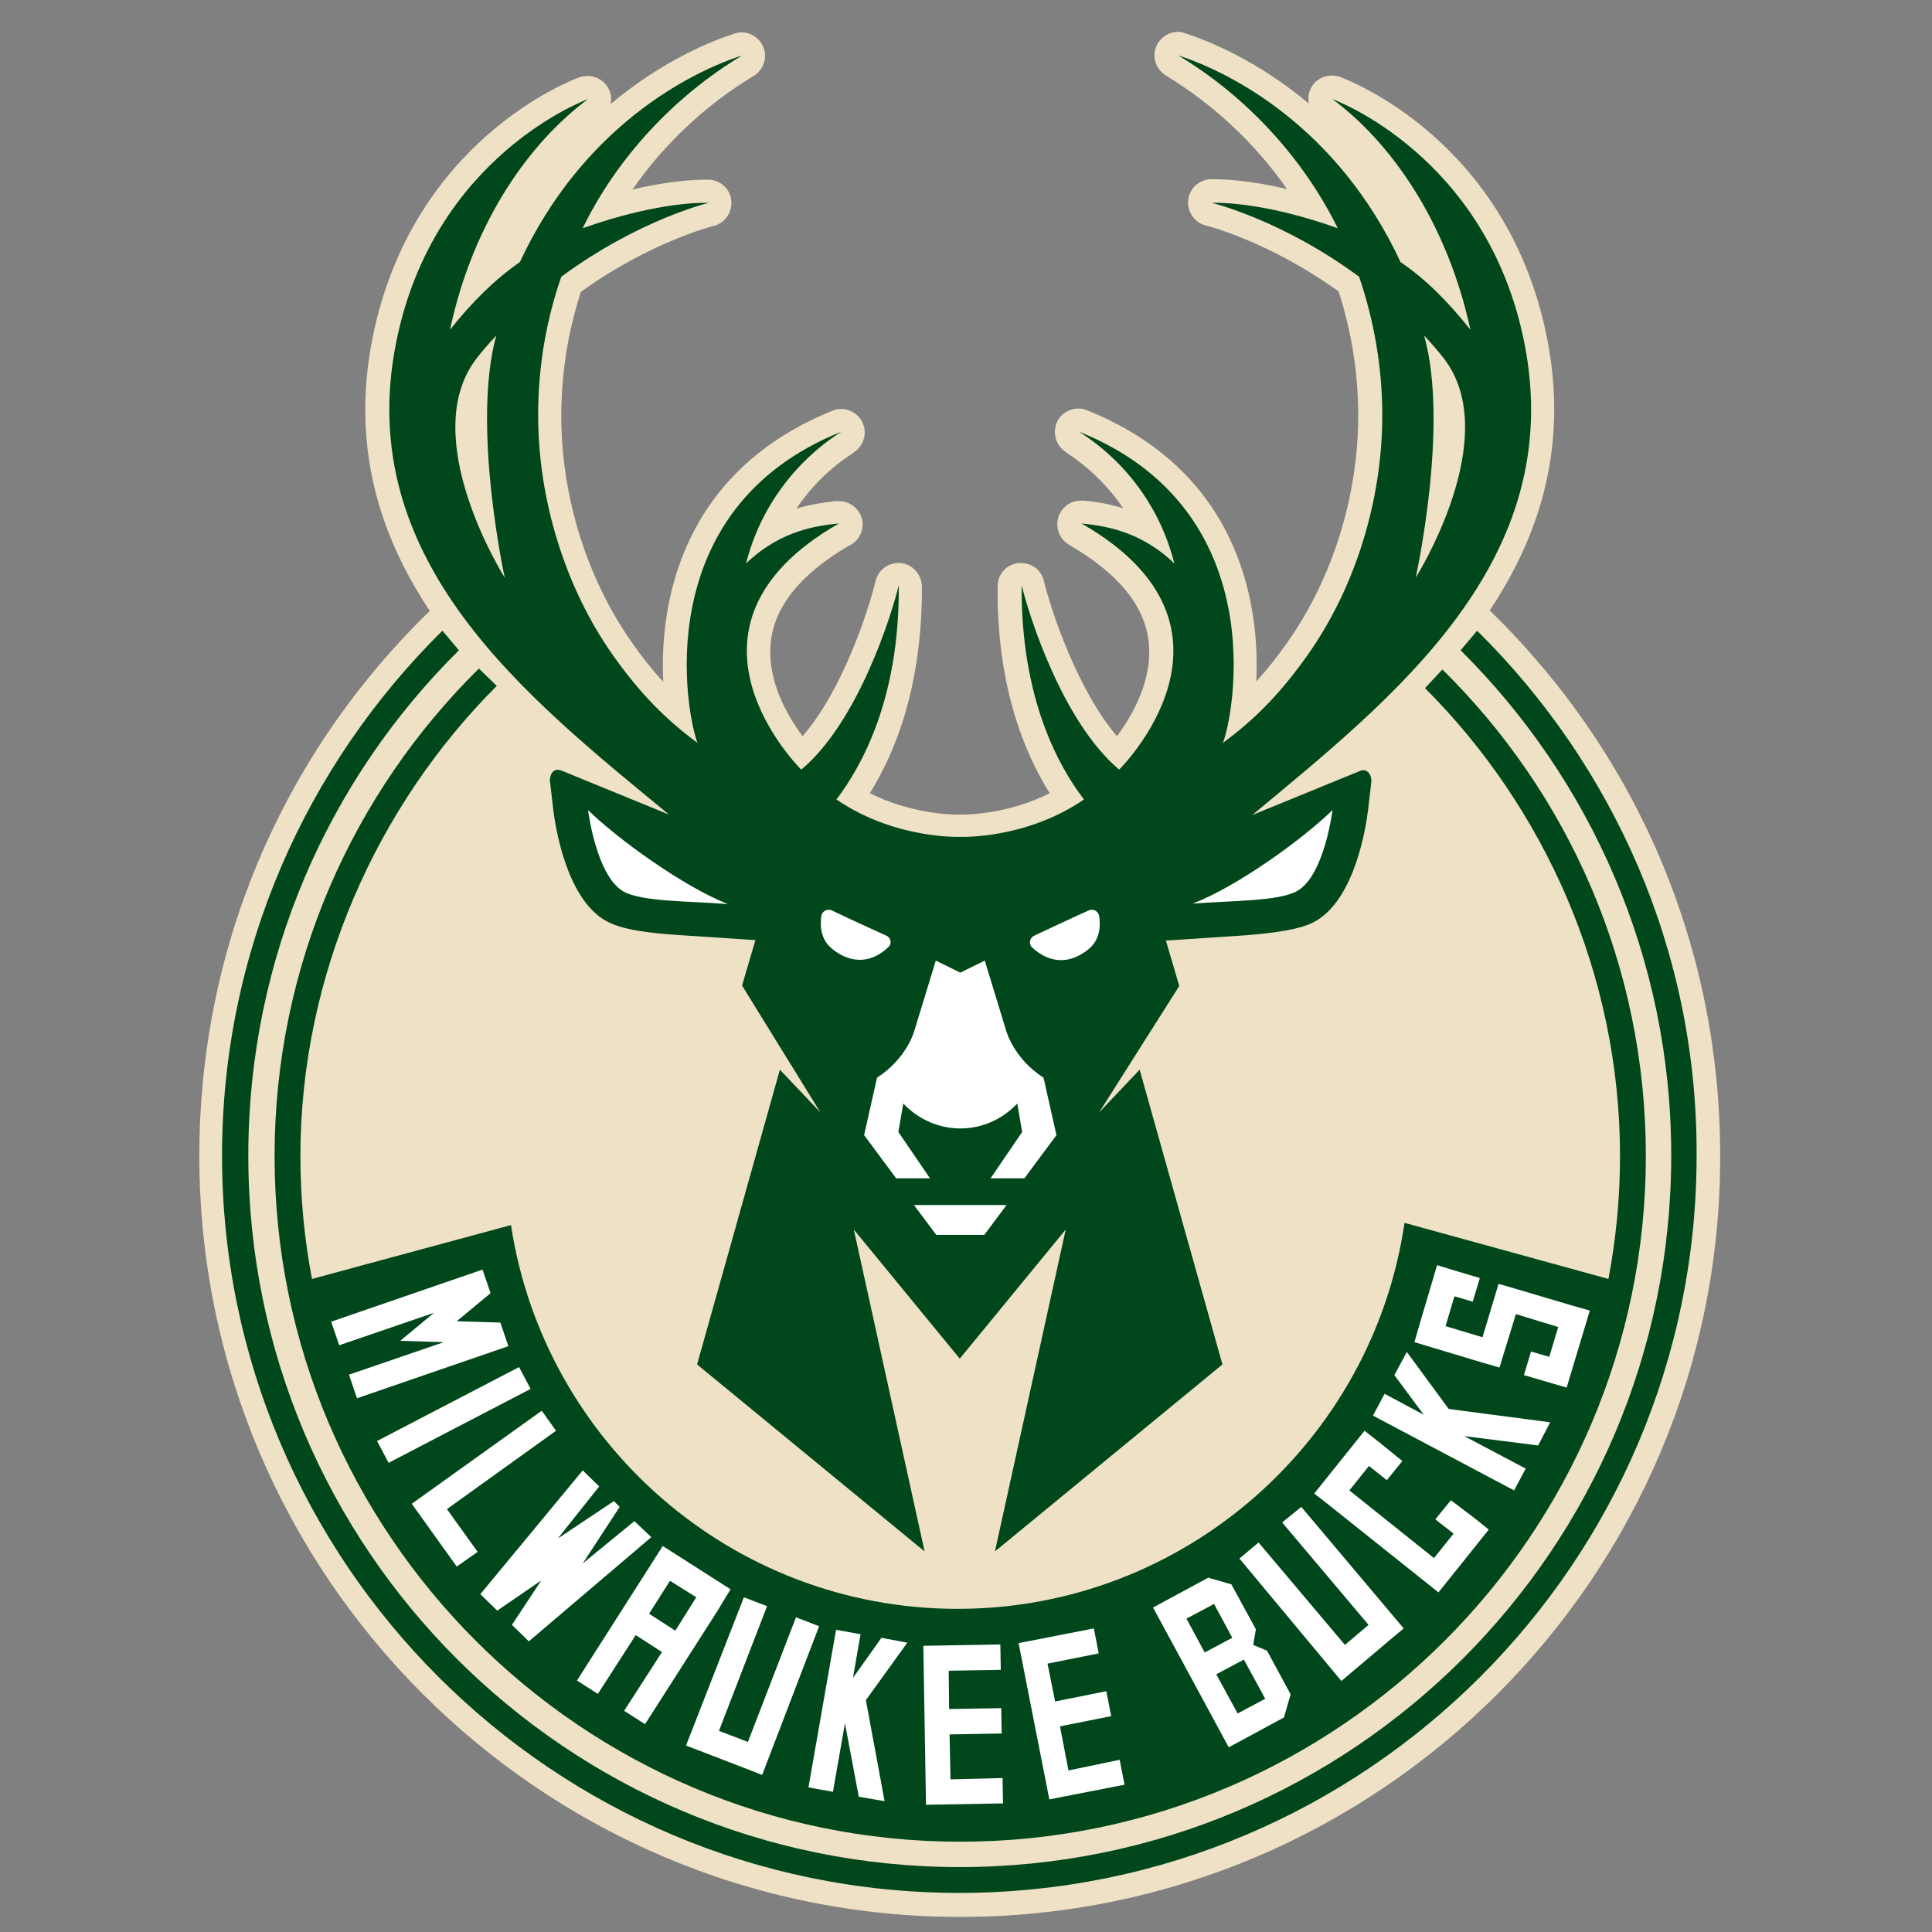 <?xml version="1.0" encoding="UTF-8" standalone="no" ?>
<!DOCTYPE svg PUBLIC "-//W3C//DTD SVG 1.1//EN" "http://www.w3.org/Graphics/SVG/1.1/DTD/svg11.dtd">
<svg xmlns="http://www.w3.org/2000/svg" xmlns:xlink="http://www.w3.org/1999/xlink" version="1.1" width="1080" height="1080" viewBox="0 0 1080 1080" xml:space="preserve">
<rect x="0" y="0" width="1080" height="1080" fill="#808080" stroke="none"/>
<desc>Created with Fabric.js 5.2.4</desc>
<defs>
</defs>
<rect x="0" y="0" width="100%" height="100%" fill="transparent"></rect>
<g transform="matrix(1 0 0 1 540 540)" id="d45d0ef5-78f6-4b7f-95aa-a3db9f8bc876"  >
</g>
<g transform="matrix(1 0 0 1 540 540)" id="628bdb03-6c2c-4142-9497-ee40fdde4be8"  >
<rect style="stroke: none; stroke-width: 1; stroke-dasharray: none; stroke-linecap: butt; stroke-dashoffset: 0; stroke-linejoin: miter; stroke-miterlimit: 4; fill: rgb(255,255,255); fill-rule: nonzero; opacity: 1; visibility: hidden;" vector-effect="non-scaling-stroke"  x="-540" y="-540" rx="0" ry="0" width="1080" height="1080" />
</g>
<g transform="matrix(0.51 0 0 0.51 537 545)"  >
<g style="" vector-effect="non-scaling-stroke"   >
		<g transform="matrix(4.88 0 0 4.88 -0.72 -0.72)"  >
<path style="stroke: none; stroke-width: 1; stroke-dasharray: none; stroke-linecap: butt; stroke-dashoffset: 0; stroke-linejoin: miter; stroke-miterlimit: 4; fill: rgb(255,255,255); fill-opacity: 0; fill-rule: nonzero; opacity: 1;" vector-effect="non-scaling-stroke"  transform=" translate(-256, -256)" d="M 0 0 L 512 0 L 512 512 L 0 512 z" stroke-linecap="round" />
</g>
		<g transform="matrix(4.88 0 0 4.88 -0.97 -0.59)"  >
<path style="stroke: none; stroke-width: 1; stroke-dasharray: none; stroke-linecap: butt; stroke-dashoffset: 0; stroke-linejoin: miter; stroke-miterlimit: 4; fill: rgb(238,225,198); fill-rule: nonzero; opacity: 1;" vector-effect="non-scaling-stroke"  transform=" translate(-255.9, -256)" d="M 256 467.7 C 161.8 467.7 85.1 391 85.1 296.8 C 85.1 250.7 103.2 207.5 136.1 175.1 C 136.4 174.8 136.6 174.6 136.9 174.4 C 125.5 157.3 119.2 137.3 124 113.1 C 132.9 68.5 169 55 170.5 54.5 C 171.1 54.3 171.7 54.2 172.3 54.2 C 174.2 54.2 176 55.2 177 57 C 177.6 58.1 177.7 59.3 177.5 60.5 C 189.3 50.6 200.5 46.2 205.3 44.7 C 205.8 44.5 206.4 44.4 206.9 44.4 C 208.9 44.4 210.8 45.6 211.7 47.5 C 212.8 49.9 211.9 52.8 209.6 54.2 C 198.8 60.7 189.5 69.5 182.4 79.7 C 190.9 77.7 196.6 77.5 198.6 77.5 L 199.7 77.5 C 202.3 77.7 204.4 79.7 204.6 82.3 C 204.8 84.9 203.1 87.3 200.6 87.9 C 200.5 87.9 186.3 91.5 170.8 102.7 C 167.9 111.7 166.4 121 166.4 130.6 C 166.4 148.7 172.2 167.2 182.3 181.5 C 184.6 184.8 186.9 187.7 189.3 190.3 C 188.4 171.7 193.9 142.9 227.3 129.4 C 227.9 129.1 228.6 129 229.3 129 C 231.2 129 233.1 130.1 234 131.9 C 235.2 134.4 234.4 137.3 232 138.8 L 231.8 139 C 226.7 142.3 222.5 146.5 219.2 151.4 C 222.7 150.3 225.7 150 227.8 149.7 L 228.8 149.7 C 231 149.7 233 151.1 233.8 153.2 C 234.6 155.5 233.7 158.1 231.6 159.4 C 231.6 159.4 231.3 159.6 231.2 159.6 C 220.5 165.8 214.5 173 213.5 181 C 212.4 189.7 217.1 197.8 220.6 202.5 C 229.6 192.1 235.4 174.3 237 167.6 C 237.6 165.2 239.7 163.6 242.1 163.6 L 242.7 163.6 C 245.3 163.9 247.3 166.1 247.4 168.8 C 247.5 190.7 241.7 205.7 235.7 215.3 C 244.7 219.8 253.4 220.1 255.3 220.1 L 256.5 220.1 C 258.4 220.1 267.2 219.8 276.1 215.3 C 270.1 205.7 264.2 190.7 264.4 168.8 C 264.4 166.1 266.4 163.9 269.1 163.6 L 269.7 163.6 C 272.1 163.6 274.2 165.2 274.8 167.6 C 276.4 174.3 282.3 192 291.2 202.5 C 294.7 197.8 299.4 189.7 298.3 181 C 297.3 173 291.3 165.8 280.6 159.6 C 280.5 159.6 280.3 159.4 280.3 159.4 C 278.2 158.1 277.3 155.5 278.1 153.1 C 278.9 151 280.8 149.6 283 149.6 L 284 149.6 C 286.1 149.8 289.1 150.2 292.6 151.3 C 289.3 146.4 285 142.2 280 138.9 L 279.8 138.7 C 277.5 137.3 276.6 134.3 277.8 131.8 C 278.7 130 280.6 128.9 282.5 128.9 C 283.2 128.9 283.8 129 284.5 129.3 C 317.9 142.7 323.4 171.5 322.5 190.2 C 324.9 187.6 327.2 184.7 329.5 181.4 C 339.6 167.1 345.4 148.6 345.4 130.5 C 345.4 121 343.9 111.6 341 102.6 C 325.3 91.3 311.3 87.8 311.2 87.8 C 308.7 87.2 307 84.8 307.2 82.2 C 307.4 79.6 309.5 77.6 312.1 77.4 L 313.2 77.4 C 315.2 77.4 320.9 77.6 329.4 79.6 C 322.3 69.4 312.9 60.6 302.2 54.1 C 299.9 52.7 299 49.8 300.1 47.4 C 301 45.5 302.9 44.3 304.9 44.3 C 305.4 44.3 306 44.4 306.5 44.6 C 311.2 46.1 322.5 50.5 334.3 60.4 C 334.1 59.2 334.2 58 334.8 56.9 C 335.7 55.1 337.6 54.1 339.5 54.1 C 340.1 54.1 340.7 54.2 341.3 54.4 C 342.8 55 378.9 68.4 387.8 113 C 392.6 137.2 386.3 157.2 374.9 174.3 C 375.2 174.5 375.5 174.7 375.7 175 C 408.6 207.4 426.7 250.6 426.7 296.7 C 426.9 391 350.2 467.7 256 467.7" stroke-linecap="round" />
</g>
		<g transform="matrix(4.88 0 0 4.88 -1.44 -0.82)"  >
<path style="stroke: none; stroke-width: 1; stroke-dasharray: none; stroke-linecap: butt; stroke-dashoffset: 0; stroke-linejoin: miter; stroke-miterlimit: 4; fill: rgb(0,71,27); fill-rule: nonzero; opacity: 1;" vector-effect="non-scaling-stroke"  transform=" translate(-255.8, -255.95)" d="M 372.1 178.8 L 368.4 183.2 C 397.6 212.2 415.7 252.3 415.7 296.7 C 415.7 384.9 344.2 456.5 255.9 456.5 C 167.7 456.5 96.1 385 96.1 296.7 C 96.1 252.3 114.2 212.1 143.4 183.2 L 139.7 178.8 C 109.2 208.9 90.2 250.6 90.2 296.7 C 90.2 388 164.5 462.3 255.8 462.3 C 347.1 462.3 421.4 388 421.4 296.7 C 421.6 250.7 402.6 208.9 372.1 178.8 M 151.9 191.2 C 125.1 218 107.8 256 107.8 296.8 C 107.8 306.2 108.7 315.5 110.4 324.4 L 155.1 312.3 C 162.5 361 204.6 398.5 255.4 398.5 C 306.3 398.5 348.6 360.8 355.8 311.8 L 401.6 324.4 C 403.3 315.4 404.2 306.2 404.2 296.8 C 404.2 256 387.2 218.5 360.4 191.7 L 364.3 187.5 C 392.6 215.4 410 254 410 296.8 C 410 381.7 340.9 450.8 256 450.8 C 171.1 450.8 102 381.7 102 296.8 C 102 254 119.6 215.2 147.9 187.3 L 151.9 191.2 z M 129.3 114.1 C 137.7 71.9 172.4 59.4 172.4 59.4 C 159.7 68.8 146.7 86.4 141.4 111.2 C 146.6 104.7 151.5 99.9 157.1 96 C 171.2 65.7 195.2 53.4 207 49.6 C 191.7 58.8 178.9 72.6 171.2 88.4 C 188.9 82.1 199.5 82.7 199.5 82.7 C 199.5 82.7 183.7 86.5 166.4 99.3 C 163 109.1 161.2 119.5 161.2 130.4 C 161.2 149.6 167.4 169.3 178 184.3 C 184 192.8 189.8 198.7 197 204 C 194.6 198 185.5 151.7 229.3 134.1 L 229 134.3 C 218.7 141 211 151.4 207.9 163.7 C 215.9 156 224.3 155.2 228.8 154.7 C 228.7 154.7 228.7 154.8 228.6 154.8 C 187.9 178.2 220.3 210 220.3 210 C 233.1 199.3 240.6 175.2 242.2 168.6 C 242.4 194 233.9 209.2 228.2 216.7 C 241.3 225.7 256 225.1 256 225.1 C 256 225.1 270.7 225.7 283.8 216.7 C 278.1 209.3 269.6 194 269.8 168.6 C 271.4 175.2 278.9 199.2 291.7 210 C 291.7 210 324 178.2 283.4 154.8 C 283.3 154.8 283.3 154.7 283.2 154.7 C 287.6 155.2 296.1 156 304.1 163.7 C 301 151.4 293.4 141 283 134.3 L 282.7 134.1 C 326.5 151.7 317.4 198 315 204 C 322.2 198.7 328 192.8 334 184.3 C 344.7 169.2 350.8 149.6 350.8 130.4 C 350.8 119.5 348.9 109 345.6 99.3 C 328.3 86.5 312.5 82.7 312.5 82.7 C 312.5 82.7 323.2 82.1 340.8 88.4 C 333 72.6 320.3 58.8 305 49.6 C 316.8 53.4 340.8 65.7 354.9 96 C 360.6 99.9 365.4 104.7 370.6 111.2 C 365.2 86.4 352.3 68.8 339.6 59.4 C 339.6 59.4 374.3 71.9 382.7 114.1 C 392.5 163.2 353.2 193.9 321.6 220.2 L 345.8 210.3 C 347.4 209.6 348.6 211.2 348.3 213.1 L 347.6 219.1 C 347.2 222.4 344.8 239 335.7 244.1 C 333.7 245.2 330.3 246.4 320.3 247.2 L 302.2 248.4 L 305.2 258.6 L 287.2 287 L 296.3 277.4 L 314.9 343.6 L 263.8 385.6 L 279.7 313.3 L 255.9 342.3 L 232.1 313.3 L 248 385.6 L 196.9 343.6 L 215.5 277.4 L 224.6 287 L 207 258.5 L 210 248.3 L 191.9 247.1 C 181.9 246.4 178.5 245.1 176.5 244 C 167.4 239 165 222.3 164.6 219 L 163.9 213 C 163.6 211.1 164.7 209.5 166.4 210.2 L 190.6 220.1 C 158.8 193.9 119.5 163.2 129.3 114.1 M 358.3 166.9 C 358.3 166.9 378.3 135.3 364.6 117.6 C 363.2 115.8 361.7 114.1 360.2 112.5 C 365.9 132.7 358.3 166.9 358.3 166.9 M 153.7 166.9 C 153.7 166.9 146.2 132.7 151.8 112.5 C 150.3 114.1 148.8 115.8 147.4 117.6 C 133.7 135.3 153.7 166.9 153.7 166.9" stroke-linecap="round" />
</g>
		<g transform="matrix(4.88 0 0 4.88 -0.15 364.44)"  >
<path style="stroke: none; stroke-width: 1; stroke-dasharray: none; stroke-linecap: butt; stroke-dashoffset: 0; stroke-linejoin: miter; stroke-miterlimit: 4; fill: rgb(255,255,255); fill-rule: nonzero; opacity: 1;" vector-effect="non-scaling-stroke"  transform=" translate(-256.05, -330.7)" d="M 203.3 395.8 L 204.3 394.2 L 204.4 394 L 189.2 384.3 L 189.1 384.4 L 169.9 414.5 L 174.6 417.5 L 183.1 404.3 L 189 408.1 L 180.5 421.3 L 185.2 424.3 L 201.5 398.8 L 203.3 395.8 z M 192 403.3 L 186.1 399.5 L 190.8 392.1 L 196.7 395.8 L 192 403.3 z M 186.6 382.3 L 159.1 405.7 L 155.3 402 L 161.9 392 L 152 398.8 L 148.2 395.1 L 171.2 367.3 L 174.9 370.9 L 165.6 382.6 L 178.2 374.2 L 179.5 375.5 L 171.2 388.2 L 182.8 378.7 L 186.6 382.3 z M 159.5 349 L 127.6 365.6 L 125 360.7 L 156.9 344.1 L 159.5 349 z M 154.5 339.4 L 120.5 351.1 L 118.7 345.8 L 140 338.5 L 130.2 338.2 L 137.8 331.9 L 116.5 339.2 L 114.7 333.9 L 148.7 322.2 L 150.5 327.5 L 142.9 333.8 L 152.7 334.1 L 154.5 339.4 z M 140.7 376 L 147.6 385.6 L 142.9 388.9 L 132.8 374.8 L 162 353.9 L 165.2 358.4 L 140.7 376 z M 224.3 402.3 L 211.5 435.7 L 207.9 434.3 L 198.3 430.6 L 194.4 429.1 L 207.4 395.8 L 212.6 397.8 L 201.8 425.8 L 208.3 428.3 L 219.1 400.3 L 224.3 402.3 z M 371.6 378.1 L 374.7 380.6 L 365.9 391.6 L 363.4 394.7 L 338.7 375 L 335.5 372.5 L 346.8 358.4 L 350 360.9 L 355.3 365.2 L 351.8 369.5 L 347.8 366.3 L 343.4 371.8 L 362.4 387 L 366.8 381.5 L 362.7 378.3 L 366.2 374 L 371.6 378.1 z M 365.7 353.5 L 388.5 356.5 L 385.8 361.7 L 369.2 359.6 L 383 366.9 L 380.4 371.8 L 348.7 355 L 351.3 350.1 L 360.1 354.8 L 353.5 345.9 L 356.3 340.7 L 365.7 353.5 z M 397.4 331.4 L 392.2 348.7 L 388.4 347.6 L 382.6 345.9 L 384.2 340.6 L 388.3 341.8 L 390.3 335.1 L 380.8 332.2 L 377.1 344.2 L 373.3 343.1 L 358 338.5 L 359.1 334.7 L 363.1 321.2 L 367 322.4 L 372.7 324.1 L 371.1 329.4 L 367 328.2 L 365 334.9 L 373.3 337.4 L 376.9 325.4 L 380.7 326.5 L 393.5 330.3 L 397.4 331.4 z M 332.6 375.5 L 355.6 402.8 L 352.6 405.3 L 344.8 411.9 L 341.6 414.6 L 318.7 387.1 L 323 383.5 L 342.4 406.5 L 347.7 402 L 328.3 379 L 332.6 375.5 z M 291.8 432.3 L 292.9 437.9 L 276 441.2 L 269.1 406.1 L 286 402.8 L 287.1 408.4 L 275.6 410.7 L 277.3 419.2 L 288.8 416.9 L 289.9 422.5 L 278.4 424.8 L 280.3 434.7 L 291.8 432.3 z M 265.5 436.4 L 265.6 442.1 L 248.3 442.4 L 247.7 406.7 L 265 406.4 L 265.1 412.1 L 253.4 412.3 L 253.5 420.9 L 265.2 420.7 L 265.3 426.4 L 253.6 426.6 L 253.8 436.7 L 265.5 436.4 z M 321.8 406.5 L 322.4 403 L 316.9 392.9 L 311.7 391.4 L 299.3 398.1 L 316.3 429.5 L 328.7 422.8 L 330.2 417.6 L 324.9 407.8 L 321.8 406.5 z M 306.8 400.6 L 313 397.3 L 317.1 404.9 L 310.9 408.2 L 306.8 400.6 z M 318.3 421.9 L 313.5 413.1 L 319.7 409.8 L 324.5 418.6 L 318.3 421.9 z M 244.1 406 L 234.8 418.9 L 239 441.6 L 233.2 440.6 L 230.1 424.1 L 227.4 439.5 L 221.9 438.5 L 228.1 403.1 L 233.6 404.1 L 231.9 413.9 L 238.3 404.9 L 244.1 406 z M 239.4 247.2 C 236.8 246 231.9 243.8 227.1 241.5 C 226.1 241.1 225 241.7 224.8 242.7 C 224.5 244.8 224.5 248.1 227.4 250.3 C 232.8 254.5 237.4 252.2 239.9 249.7 C 240.7 249 240.4 247.6 239.4 247.2 M 172.4 219 C 172.4 219 174.2 233.8 180.4 237.3 C 184.6 239.6 194.9 239.4 203.8 240.1 C 193.9 236.2 179.3 225.7 172.4 219 z M 245.6 307.7 L 250.6 314.4 L 261.4 314.4 L 266.4 307.7 z M 339.6 219 C 332.7 225.7 318.1 236.2 308.2 240 C 317.2 239.3 327.4 239.5 331.6 237.2 C 337.8 233.8 339.6 219 339.6 219 z M 266.3 268.5 L 261.5 252.8 L 256 255.5 L 250.5 252.8 L 245.7 268.5 C 245.7 268.5 244.1 274.7 237.3 279.1 L 234.4 292 L 241.6 301.7 L 249.2 301.7 L 242.1 291.3 L 243.2 284.9 C 246.4 288.3 251 290.5 256 290.5 C 261.1 290.5 265.6 288.3 268.8 284.9 L 269.9 291.3 L 262.8 301.7 L 270.4 301.7 L 277.6 292 L 274.7 279.1 C 267.9 274.7 266.3 268.5 266.3 268.5 M 284.9 241.5 C 280 243.7 275.2 246 272.6 247.2 C 271.6 247.7 271.3 249 272.1 249.8 C 274.6 252.2 279.2 254.6 284.6 250.4 C 287.5 248.2 287.5 244.9 287.2 242.8 C 287 241.7 285.9 241.1 284.9 241.5" stroke-linecap="round" />
</g>
</g>
</g>
</svg>